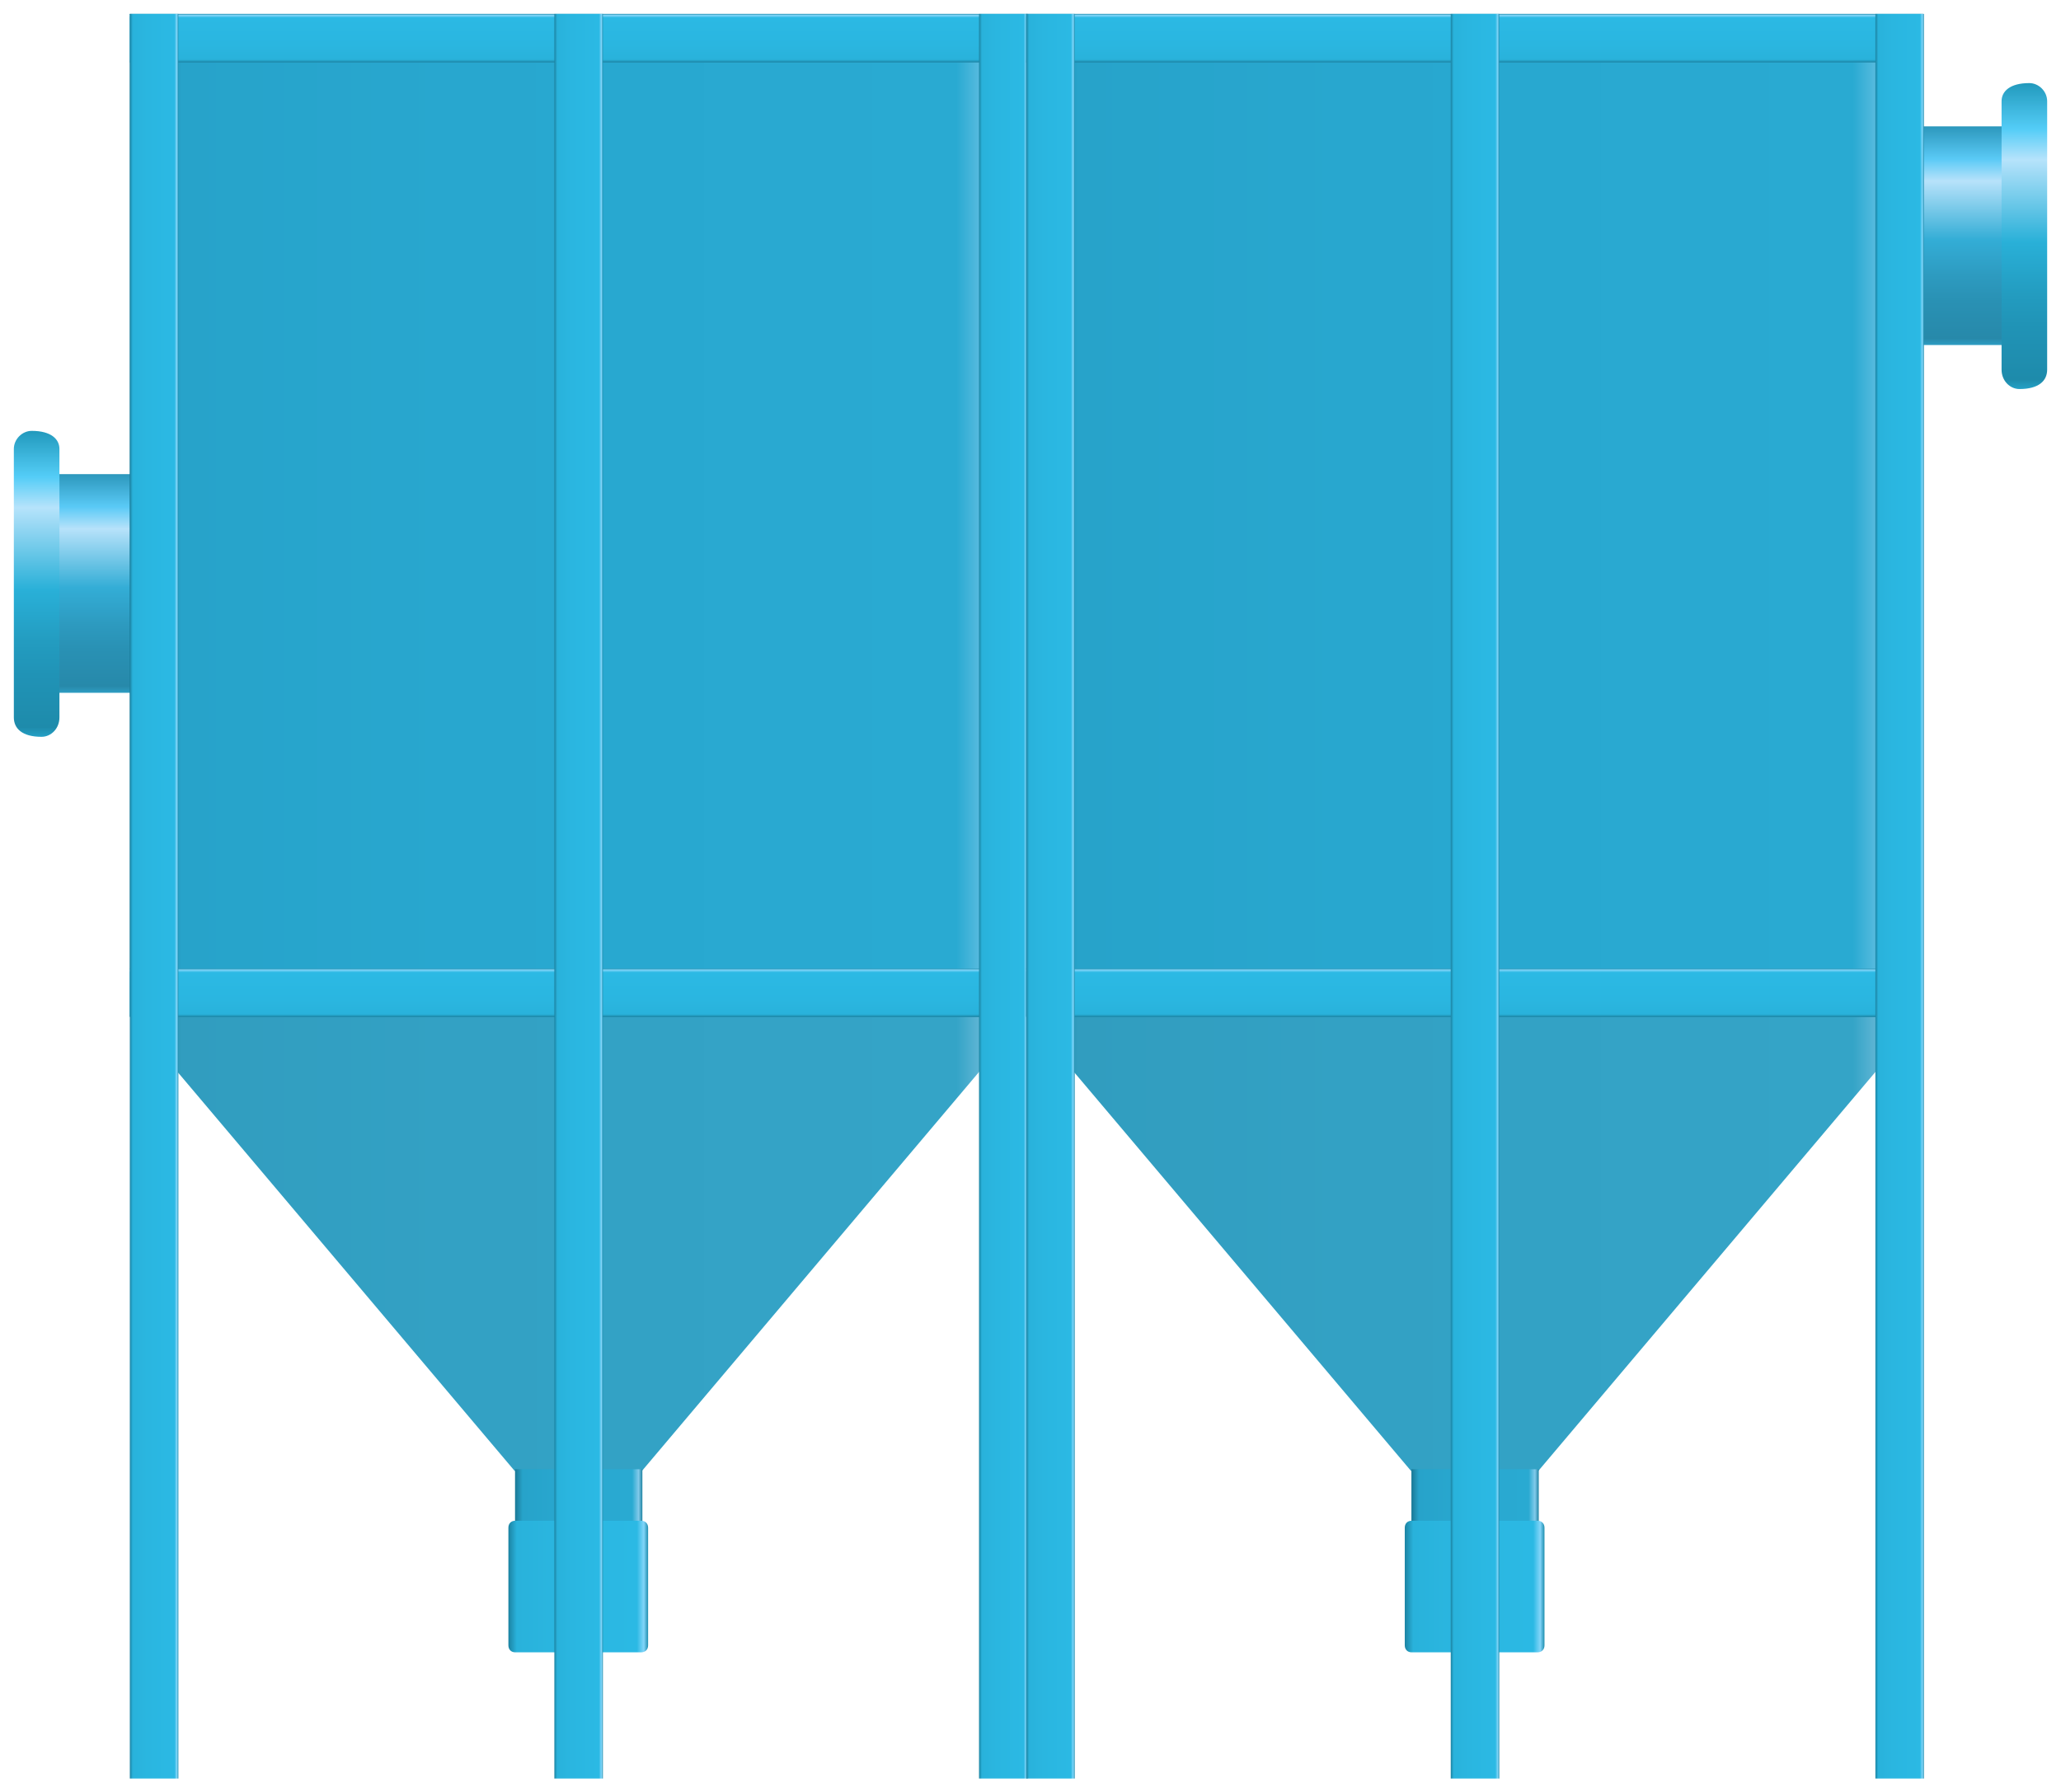 <?xml version="1.0" encoding="UTF-8" standalone="no"?>
<!DOCTYPE svg PUBLIC "-//W3C//DTD SVG 1.1//EN" "http://www.w3.org/Graphics/SVG/1.1/DTD/svg11.dtd">
<!-- 由 Microsoft Visio, SVG Export 生成 化学42.svg 页-1 -->
<svg xmlns="http://www.w3.org/2000/svg" xmlns:xlink="http://www.w3.org/1999/xlink" xmlns:ev="http://www.w3.org/2001/xml-events"
		xmlns:v="http://schemas.microsoft.com/visio/2003/SVGExtensions/" width="1.551in" height="1.349in"
		viewBox="0 0 111.675 97.125" xml:space="preserve" color-interpolation-filters="sRGB" class="st7">
	<v:documentProperties v:langID="2052" v:metric="true" v:viewMarkup="false"/>

	<style type="text/css">
	<![CDATA[
		.st1 {fill:url(#grad0-6);stroke:none;stroke-linecap:butt;stroke-width:0.75}
		.st2 {fill:url(#grad0-10);stroke:none;stroke-linecap:butt;stroke-width:0.75}
		.st3 {fill:url(#grad0-22);stroke:none;stroke-linecap:butt;stroke-width:0.75}
		.st4 {fill:url(#grad0-26);stroke:none;stroke-linecap:butt;stroke-width:0.75}
		.st5 {fill:url(#grad0-30);stroke:none;stroke-linecap:butt;stroke-width:0.75}
		.st6 {fill:url(#grad0-37);stroke:none;stroke-linecap:butt;stroke-width:0.75}
		.st7 {fill:none;fill-rule:evenodd;font-size:12px;overflow:visible;stroke-linecap:square;stroke-miterlimit:3}
	]]>
	</style>

	<defs id="Patterns_And_Gradients">
		<linearGradient id="grad0-6" x1="0" y1="0" x2="1" y2="0" gradientTransform="rotate(90 0.5 0.5)">
			<stop offset="0" stop-color="#2c97bc" stop-opacity="1"/>
			<stop offset="0.15" stop-color="#5acaf6" stop-opacity="1"/>
			<stop offset="0.25" stop-color="#b7e2fa" stop-opacity="1"/>
			<stop offset="0.52" stop-color="#33add6" stop-opacity="1"/>
			<stop offset="0.69" stop-color="#2d9abf" stop-opacity="1"/>
			<stop offset="0.8" stop-color="#2991b4" stop-opacity="1"/>
			<stop offset="0.97" stop-color="#2789aa" stop-opacity="1"/>
			<stop offset="1" stop-color="#2e9dc3" stop-opacity="1"/>
		</linearGradient>
		<linearGradient id="grad0-10" x1="0" y1="0" x2="1" y2="0" gradientTransform="rotate(90 0.5 0.5)">
			<stop offset="0" stop-color="#229abd" stop-opacity="1"/>
			<stop offset="0.15" stop-color="#54cdf7" stop-opacity="1"/>
			<stop offset="0.25" stop-color="#b6e3fb" stop-opacity="1"/>
			<stop offset="0.52" stop-color="#29b0d8" stop-opacity="1"/>
			<stop offset="0.69" stop-color="#239cc0" stop-opacity="1"/>
			<stop offset="0.8" stop-color="#2093b6" stop-opacity="1"/>
			<stop offset="0.97" stop-color="#1e8bab" stop-opacity="1"/>
			<stop offset="1" stop-color="#24a0c5" stop-opacity="1"/>
		</linearGradient>
		<linearGradient id="grad0-22" x1="0" y1="0" x2="1" y2="0" gradientTransform="rotate(-180 0.5 0.5)">
			<stop offset="0" stop-color="#1d82a1" stop-opacity="1"/>
			<stop offset="0.03" stop-color="#81caea" stop-opacity="1"/>
			<stop offset="0.08" stop-color="#29aad2" stop-opacity="1"/>
			<stop offset="0.64" stop-color="#28a7cf" stop-opacity="1"/>
			<stop offset="0.94" stop-color="#27a3ca" stop-opacity="1"/>
			<stop offset="1" stop-color="#1a7895" stop-opacity="1"/>
		</linearGradient>
		<linearGradient id="grad0-26" x1="0" y1="0" x2="1" y2="0" gradientTransform="rotate(-180 0.5 0.5)">
			<stop offset="0" stop-color="#257d98" stop-opacity="1"/>
			<stop offset="0.03" stop-color="#85c5e1" stop-opacity="1"/>
			<stop offset="0.08" stop-color="#34a4c7" stop-opacity="1"/>
			<stop offset="0.64" stop-color="#33a1c4" stop-opacity="1"/>
			<stop offset="0.94" stop-color="#319dbf" stop-opacity="1"/>
			<stop offset="1" stop-color="#22748d" stop-opacity="1"/>
		</linearGradient>
		<linearGradient id="grad0-30" x1="0" y1="0" x2="1" y2="0" gradientTransform="rotate(90 0.5 0.5)">
			<stop offset="0" stop-color="#1f8eaf" stop-opacity="1"/>
			<stop offset="0.03" stop-color="#82d5f9" stop-opacity="1"/>
			<stop offset="0.08" stop-color="#2bb9e4" stop-opacity="1"/>
			<stop offset="0.64" stop-color="#2ab6e0" stop-opacity="1"/>
			<stop offset="0.94" stop-color="#29b2db" stop-opacity="1"/>
			<stop offset="1" stop-color="#1c83a2" stop-opacity="1"/>
		</linearGradient>
		<linearGradient id="grad0-37" x1="0" y1="0" x2="1" y2="0" gradientTransform="rotate(-180 0.5 0.5)">
			<stop offset="0" stop-color="#1f8eaf" stop-opacity="1"/>
			<stop offset="0.03" stop-color="#82d5f9" stop-opacity="1"/>
			<stop offset="0.08" stop-color="#2bb9e4" stop-opacity="1"/>
			<stop offset="0.64" stop-color="#2ab6e0" stop-opacity="1"/>
			<stop offset="0.94" stop-color="#29b2db" stop-opacity="1"/>
			<stop offset="1" stop-color="#1c83a2" stop-opacity="1"/>
		</linearGradient>
	</defs>
	<g v:mID="0" v:index="1" v:groupContext="foregroundPage">
		<title>页-1</title>
		<v:pageProperties v:drawingScale="0.0393701" v:pageScale="0.0393701" v:drawingUnits="24" v:shadowOffsetX="8.50394"
				v:shadowOffsetY="-8.50394"/>
		<g id="group3292-1" transform="translate(0.75,-0.75)" v:mID="3292" v:groupContext="group">
			<title>静电除尘器</title>
			<g id="group3293-2" transform="translate(-4.09672E-14,-56.453)" v:mID="3293" v:groupContext="group">
				<title>工作表.3293</title>
				<g id="shape3294-3" v:mID="3294" v:groupContext="shape" transform="translate(2.288,-2.385)">
					<title>shape1</title>
					<path d="M4.43 85.28 L0 85.28 L0 97.13 L4.43 97.13 L4.43 85.28 Z" class="st1"/>
				</g>
				<g id="shape3295-7" v:mID="3295" v:groupContext="shape">
					<title>shape2</title>
					<path d="M0.97 80.55 C2.02 80.55 2.47 81 2.47 81.53 L2.47 96.08 C2.47 96.68 2.02 97.13 1.5 97.13 C0.45 97.13
								 0 96.68 0 96.08 L0 81.53 C0 81 0.45 80.55 0.97 80.55 Z" class="st2"/>
				</g>
			</g>
			<g id="group3296-11" transform="translate(103.462,-75.3)" v:mID="3296" v:groupContext="group">
				<title>工作表.3296</title>
				<g id="shape3297-12" v:mID="3297" v:groupContext="shape" transform="translate(4.425,-2.385) scale(-1,1)">
					<title>shape3</title>
					<path d="M4.42 85.28 L0 85.28 L0 97.13 L4.42 97.13 L4.42 85.28 Z" class="st1"/>
				</g>
				<g id="shape3298-15" v:mID="3298" v:groupContext="shape" transform="translate(6.713,1.13687E-13) scale(-1,1)">
					<title>shape4</title>
					<path d="M0.97 80.55 C2.02 80.55 2.47 81 2.47 81.53 L2.47 96.08 C2.47 96.68 2.02 97.13 1.5 97.13 C0.45 97.13
								 0 96.68 0 96.08 L0 81.53 C0 81 0.45 80.55 0.97 80.55 Z" class="st2"/>
				</g>
			</g>
			<g id="group3299-18" transform="translate(6.285,-2.13163E-13)" v:mID="3299" v:groupContext="group">
				<title>工作表.3299</title>
				<g id="shape3300-19" v:mID="3300" v:groupContext="shape" transform="translate(-1.75859E-13,-41.325)">
					<title>shape5</title>
					<path d="M0 42.83 L48.6 42.83 L48.6 97.13 L0 97.13 L0 42.83 Z" class="st3"/>
				</g>
				<g id="shape3301-23" v:mID="3301" v:groupContext="shape" transform="translate(-1.75859E-13,-16.672)">
					<title>shape6</title>
					<path d="M0 72.45 L48.6 72.45 L27.75 97.13 L20.85 97.13 L0 72.45 Z" class="st4"/>
				</g>
				<g id="shape3302-27" v:mID="3302" v:groupContext="shape" transform="translate(-1.75859E-13,-93)">
					<title>shape7</title>
					<path d="M0 94.5 L48.6 94.5 L48.6 97.13 L0 97.13 L0 94.5 Z" class="st5"/>
				</g>
				<g id="shape3303-31" v:mID="3303" v:groupContext="shape" transform="translate(20.872,-13.912)">
					<title>shape9</title>
					<path d="M0 97.13 L6.9 97.13 L6.9 94.28 L0 94.28 L0 97.13 Z" class="st3"/>
				</g>
				<g id="shape3304-34" v:mID="3304" v:groupContext="shape" transform="translate(20.512,-6.84)">
					<title>shape10</title>
					<path d="M0.37 90 L7.2 90 C7.42 90 7.57 90.15 7.57 90.38 L7.57 96.75 C7.57 96.98 7.42 97.13 7.2 97.13 L0.37 97.13
								 C0.15 97.13 0 96.98 0 96.75 L0 90.38 C0 90.15 0.15 90 0.37 90 Z" class="st6"/>
				</g>
				<g id="shape3305-38" v:mID="3305" v:groupContext="shape" transform="translate(-1.75859E-13,-41.265)">
					<title>shape12</title>
					<path d="M0 94.5 L48.6 94.5 L48.6 97.13 L0 97.13 L0 94.5 Z" class="st5"/>
				</g>
				<g id="shape3306-41" v:mID="3306" v:groupContext="shape">
					<title>shape13</title>
					<path d="M0 1.5 L2.63 1.5 L2.63 97.13 L0 97.13 L0 1.5 Z" class="st6"/>
				</g>
				<g id="shape3307-44" v:mID="3307" v:groupContext="shape" transform="translate(46.013,-2.13163E-13)">
					<title>shape14</title>
					<path d="M0 1.5 L2.63 1.5 L2.63 97.13 L0 97.13 L0 1.5 Z" class="st6"/>
				</g>
				<g id="shape3308-47" v:mID="3308" v:groupContext="shape" transform="translate(23.003,-2.13163E-13)">
					<title>shape18</title>
					<path d="M0 1.5 L2.63 1.5 L2.63 97.13 L0 97.13 L0 1.5 Z" class="st6"/>
				</g>
			</g>
			<g id="group3309-50" transform="translate(54.855,-2.13163E-13)" v:mID="3309" v:groupContext="group">
				<title>工作表.3309</title>
				<g id="shape3310-51" v:mID="3310" v:groupContext="shape" transform="translate(-1.75859E-13,-41.325)">
					<title>shape19</title>
					<path d="M0 42.83 L48.6 42.83 L48.6 97.13 L0 97.13 L0 42.83 Z" class="st3"/>
				</g>
				<g id="shape3311-54" v:mID="3311" v:groupContext="shape" transform="translate(-1.75859E-13,-16.672)">
					<title>shape20</title>
					<path d="M0 72.45 L48.6 72.45 L27.75 97.13 L20.85 97.13 L0 72.45 Z" class="st4"/>
				</g>
				<g id="shape3312-57" v:mID="3312" v:groupContext="shape" transform="translate(-1.75859E-13,-93)">
					<title>shape21</title>
					<path d="M0 94.5 L48.6 94.5 L48.6 97.13 L0 97.13 L0 94.5 Z" class="st5"/>
				</g>
				<g id="shape3313-60" v:mID="3313" v:groupContext="shape" transform="translate(20.872,-13.912)">
					<title>shape23</title>
					<path d="M0 97.13 L6.9 97.13 L6.9 94.28 L0 94.28 L0 97.13 Z" class="st3"/>
				</g>
				<g id="shape3314-63" v:mID="3314" v:groupContext="shape" transform="translate(20.512,-6.84)">
					<title>shape24</title>
					<path d="M0.37 90 L7.2 90 C7.42 90 7.57 90.15 7.57 90.38 L7.57 96.75 C7.57 96.98 7.42 97.13 7.2 97.13 L0.37 97.13
								 C0.15 97.13 0 96.98 0 96.75 L0 90.38 C0 90.15 0.15 90 0.37 90 Z" class="st6"/>
				</g>
				<g id="shape3315-66" v:mID="3315" v:groupContext="shape" transform="translate(-1.75859E-13,-41.265)">
					<title>shape26</title>
					<path d="M0 94.5 L48.6 94.5 L48.6 97.13 L0 97.13 L0 94.5 Z" class="st5"/>
				</g>
				<g id="shape3316-69" v:mID="3316" v:groupContext="shape">
					<title>shape27</title>
					<path d="M0 1.5 L2.63 1.5 L2.63 97.13 L0 97.13 L0 1.5 Z" class="st6"/>
				</g>
				<g id="shape3317-72" v:mID="3317" v:groupContext="shape" transform="translate(46.013,-2.13163E-13)">
					<title>shape28</title>
					<path d="M0 1.5 L2.63 1.5 L2.63 97.13 L0 97.13 L0 1.5 Z" class="st6"/>
				</g>
				<g id="shape3318-75" v:mID="3318" v:groupContext="shape" transform="translate(23.003,-2.13163E-13)">
					<title>shape32</title>
					<path d="M0 1.5 L2.63 1.5 L2.63 97.13 L0 97.13 L0 1.5 Z" class="st6"/>
				</g>
			</g>
		</g>
	</g>
</svg>
